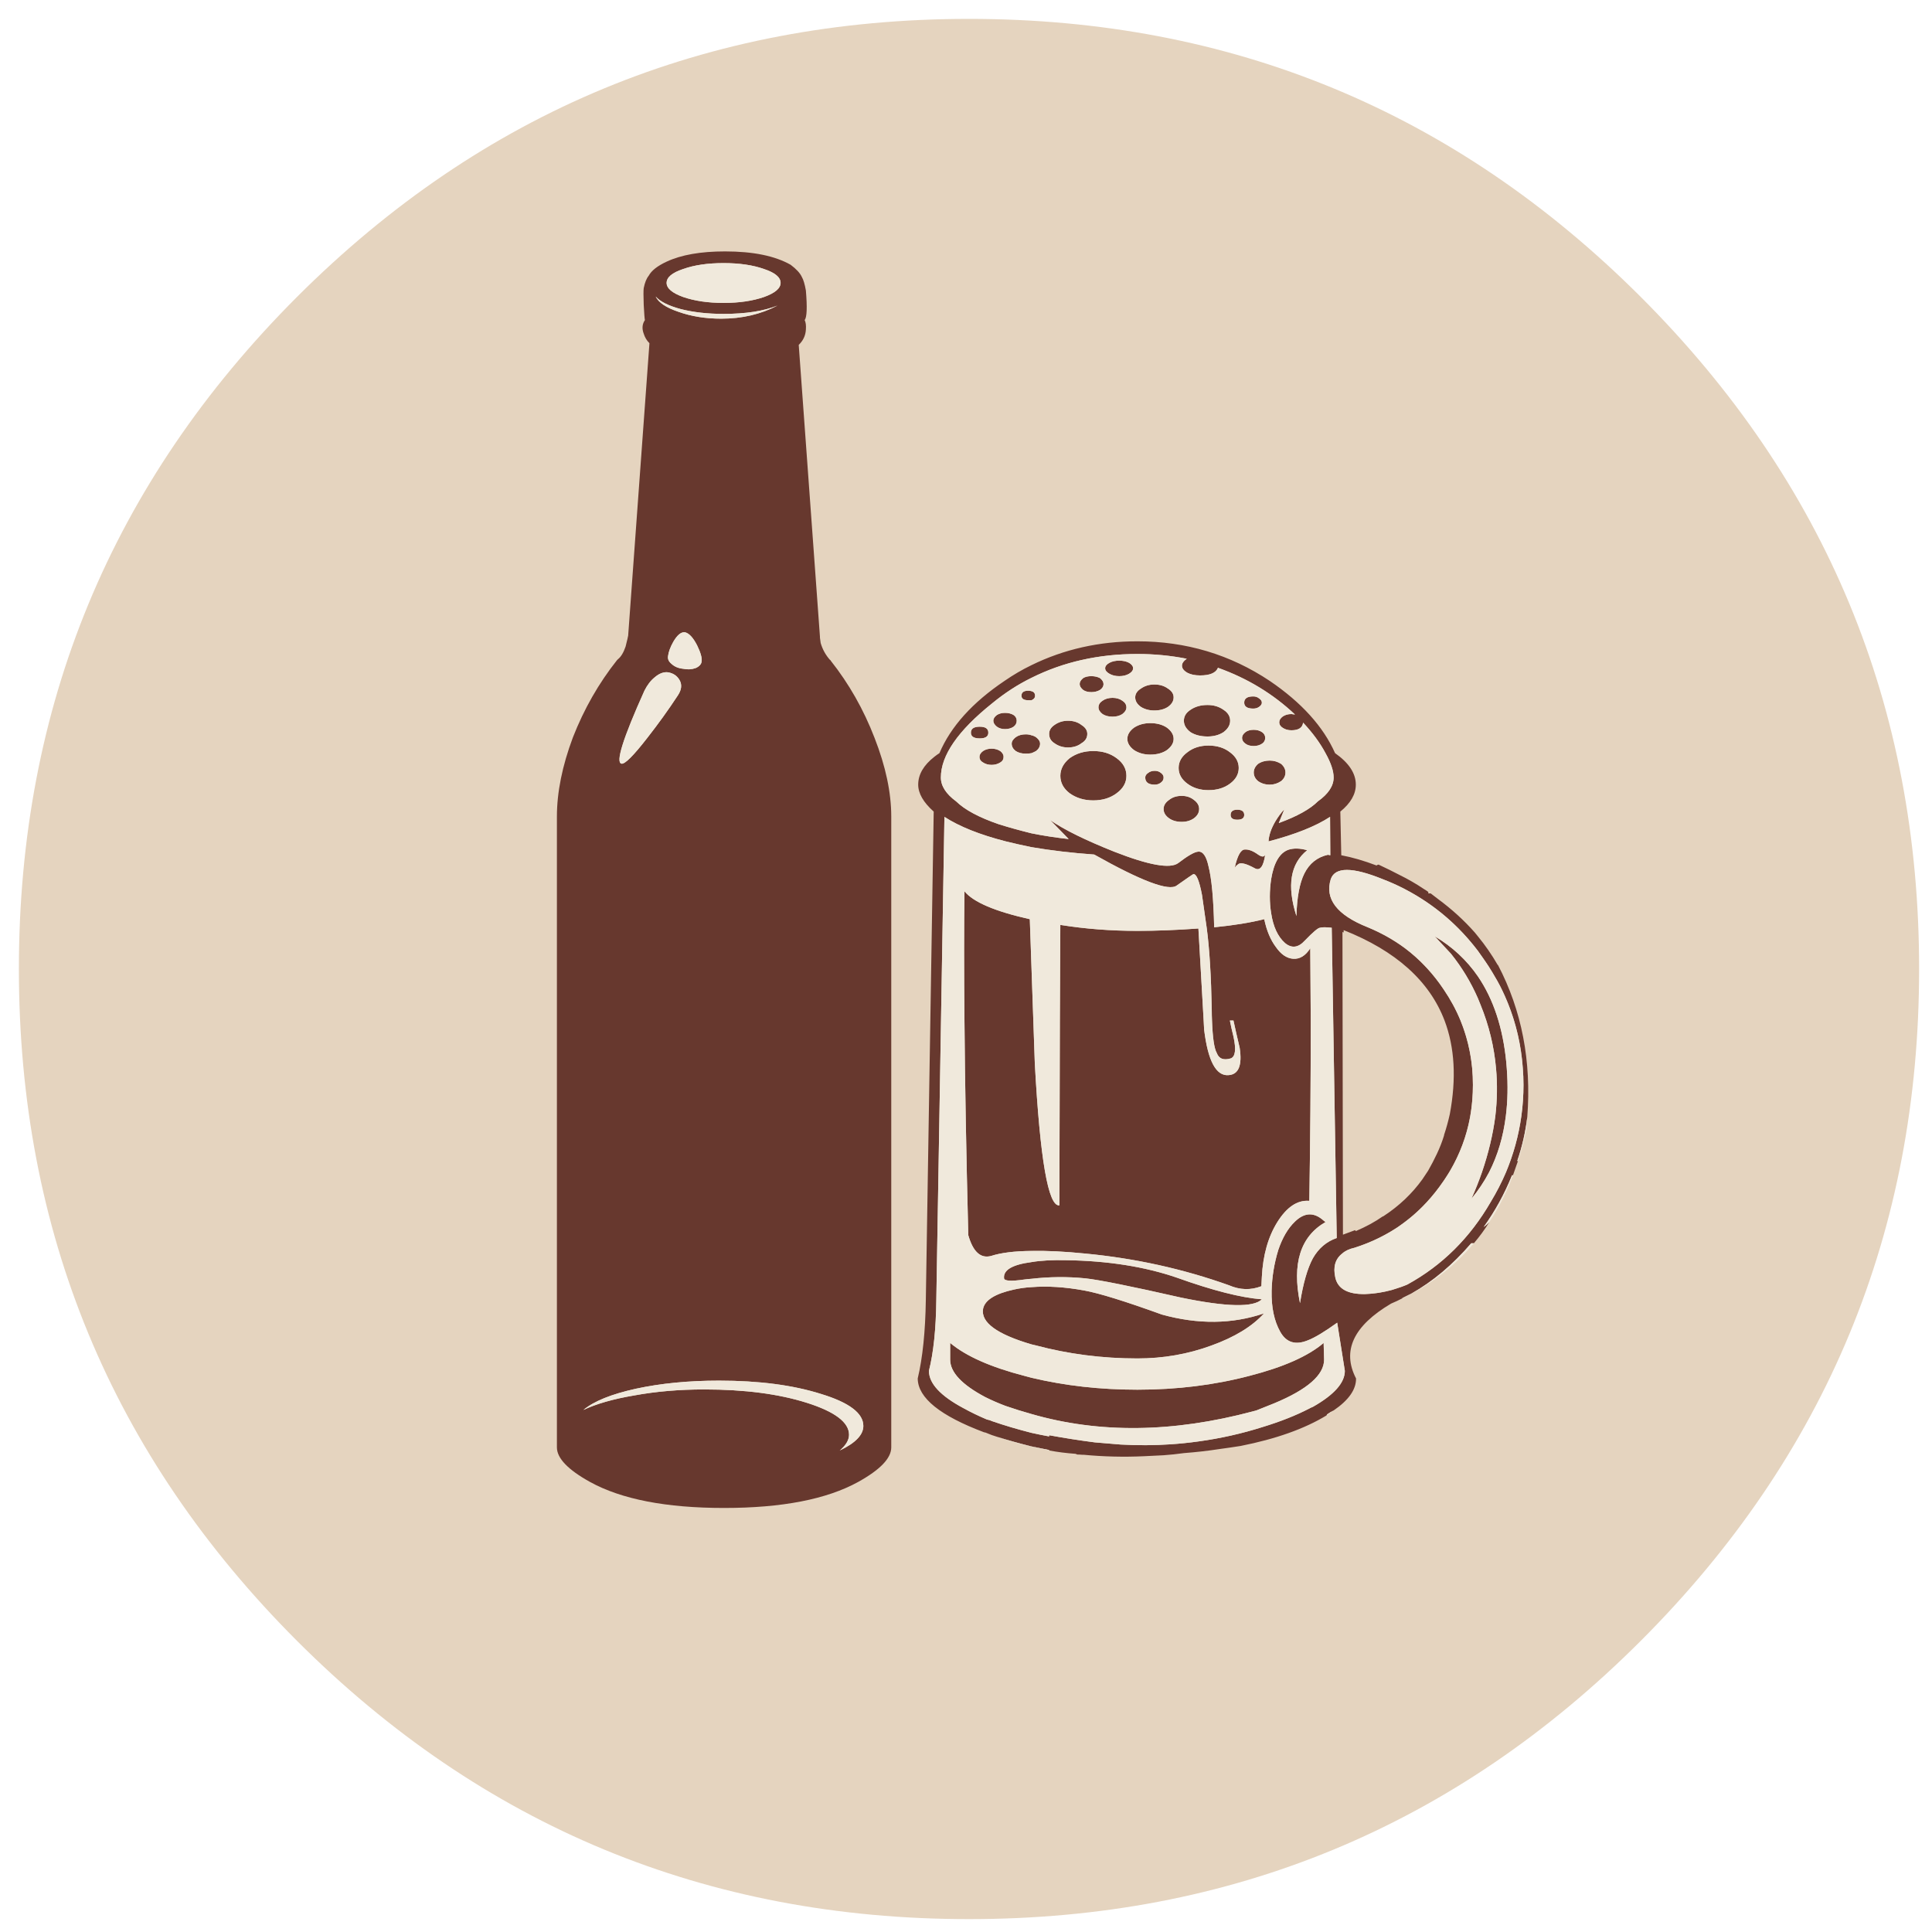 <?xml version="1.0" encoding="utf-8"?>
<!-- Generator: Adobe Illustrator 16.0.0, SVG Export Plug-In . SVG Version: 6.00 Build 0)  -->
<!DOCTYPE svg PUBLIC "-//W3C//DTD SVG 1.1//EN" "http://www.w3.org/Graphics/SVG/1.1/DTD/svg11.dtd">
<svg version="1.1" id="Layer_1" xmlns="http://www.w3.org/2000/svg" xmlns:xlink="http://www.w3.org/1999/xlink" x="0px" y="0px"
	 width="300px" height="300px" viewBox="0 0 300 300" enable-background="new 0 0 300 300" xml:space="preserve">
<g>
	<path fill-rule="evenodd" clip-rule="evenodd" fill="#E5D4BF" d="M298,150.467c0,40.734-14.405,75.507-43.217,104.317
		C225.974,283.595,191.201,298,150.467,298c-40.76,0-75.545-14.405-104.355-43.216C17.325,225.974,2.933,191.201,2.933,150.467
		c0-40.76,14.393-75.545,43.179-104.355C74.922,17.326,109.707,2.933,150.467,2.933c40.734,0,75.507,14.393,104.316,43.179
		C283.595,74.922,298,109.707,298,150.467z"/>
	<path fill-rule="evenodd" clip-rule="evenodd" fill="#67382E" d="M208.124,126.025l0.148,6.777c1.703,0.32,3.53,0.851,5.48,1.592
		c0.173-0.147,0.321-0.172,0.444-0.074c1.062,0.493,2.11,1.013,3.147,1.555c1.309,0.642,2.568,1.371,3.777,2.185
		c0.223,0.124,0.444,0.271,0.667,0.445v0.222h0.37c0.37,0.296,0.74,0.58,1.111,0.852c2.147,1.58,4.061,3.321,5.739,5.222
		c0.148,0.197,0.309,0.395,0.481,0.593c1.136,1.382,2.16,2.863,3.073,4.443h0.037c3.703,7.061,5.222,14.937,4.556,23.626
		c-0.272,2.296-0.79,4.567-1.556,6.813h0.111c-0.247,0.741-0.506,1.481-0.778,2.223c-0.049,0-0.098,0-0.147,0
		c-1.16,2.889-2.63,5.566-4.407,8.036c0.346-0.248,0.643-0.507,0.889-0.778c-0.715,1.16-1.518,2.26-2.407,3.296h-0.407
		c-2.889,3.358-5.987,5.962-9.295,7.813l-1.407,0.704v0.036c-0.567,0.297-1.147,0.568-1.74,0.815
		c-5.851,3.456-7.666,7.332-5.443,11.628v0.037c0,1.703-1.16,3.345-3.48,4.925c-0.346,0.174-0.691,0.383-1.037,0.63
		c0,0.049-0.025,0.099-0.074,0.148c-3.407,2.073-7.851,3.653-13.331,4.739c-1.087,0.173-2.186,0.333-3.296,0.481
		c-1.729,0.271-3.568,0.481-5.519,0.63c-1.062,0.147-2.11,0.26-3.147,0.333c-0.963,0.049-1.963,0.099-2.999,0.148
		c-3.16,0.148-6.295,0.073-9.406-0.222h-0.223c-0.271-0.025-0.53-0.038-0.777-0.038l-0.26-0.11c-1.406-0.1-2.777-0.271-4.109-0.519
		v-0.074c-0.938-0.198-1.852-0.383-2.741-0.556c-1.9-0.469-3.666-0.963-5.295-1.48c-0.593-0.174-1.173-0.384-1.74-0.631
		c-0.1-0.049-0.198-0.073-0.297-0.073c-6.839-2.567-10.282-5.345-10.332-8.332v-0.037c0.765-3.21,1.185-7.283,1.259-12.221
		l1.222-75.804c-1.605-1.431-2.407-2.826-2.407-4.184c0-1.58,0.84-3.024,2.519-4.333c0.247-0.197,0.505-0.383,0.777-0.556
		c1.753-4.123,5.122-7.863,10.11-11.22c1.357-0.938,2.752-1.753,4.184-2.444c5.036-2.469,10.518-3.703,16.442-3.703
		c7.555,0,14.405,2.049,20.553,6.147c4.937,3.357,8.319,7.098,10.146,11.22c2.147,1.506,3.222,3.136,3.222,4.889
		C210.531,123.323,209.729,124.717,208.124,126.025z M208.457,144.727l0.074,46.993c0.667-0.247,1.296-0.481,1.889-0.704
		l0.111,0.148c1.604-0.691,2.987-1.444,4.147-2.259c0.099-0.025,0.173-0.062,0.223-0.111c2.37-1.555,4.357-3.443,5.962-5.665
		c0.321-0.47,0.617-0.914,0.889-1.334c0.494-0.863,0.95-1.74,1.37-2.629c0.444-0.938,0.814-1.889,1.11-2.852v-0.074
		c0.346-1.036,0.642-2.11,0.89-3.222c1.037-5.53,0.765-10.381-0.814-14.554c-2.346-6.146-7.567-10.825-15.665-14.034v0.37
		C208.568,144.752,208.507,144.727,208.457,144.727z M229.491,147.652c-3.901-5.111-8.838-8.826-14.813-11.146
		c-4.69-1.901-7.369-1.901-8.036,0c-0.963,3.086,0.951,5.579,5.74,7.48c4.889,2,8.813,5.209,11.776,9.628
		c1.061,1.556,1.938,3.173,2.629,4.851c1.284,3.137,1.925,6.469,1.925,9.999c0,5.876-1.739,11.158-5.221,15.85
		c-3.407,4.616-7.802,7.764-13.184,9.442c-0.789,0.173-1.419,0.469-1.888,0.89c-1.087,0.84-1.444,2.086-1.074,3.74
		c0.395,1.753,1.938,2.604,4.629,2.555c2.099-0.05,4.283-0.543,6.554-1.481c5.407-2.962,9.728-7.246,12.962-12.85
		c3.382-5.629,5.073-11.677,5.073-18.146c0-7.159-2.063-13.677-6.185-19.553C230.084,148.491,229.787,148.072,229.491,147.652z
		 M229.491,155.021c-1.086-2.493-2.481-4.802-4.185-6.925l-2.519-2.703c2.716,1.604,4.95,3.678,6.703,6.221
		c2.419,3.556,3.889,8.011,4.406,13.369c0.025,0.321,0.05,0.629,0.075,0.926c0.197,2.616,0.147,5.085-0.148,7.406
		c-0.396,3.185-1.26,6.085-2.593,8.702c-0.765,1.457-1.679,2.826-2.74,4.11c0.617-1.382,1.161-2.753,1.63-4.11
		c1.013-2.963,1.703-5.863,2.073-8.702c0.297-2.519,0.334-4.988,0.111-7.406c-0.296-3.382-1.099-6.679-2.407-9.888
		C229.751,155.676,229.614,155.342,229.491,155.021z M124.951,49.704c0.173,0.346,0.235,0.839,0.186,1.481
		c-0.05,0.914-0.42,1.703-1.111,2.37l3.296,45.326v0.148l0.111,0.815c0.296,1.012,0.79,1.9,1.481,2.666h0.074v0.074
		c2.839,3.58,5.11,7.579,6.814,11.998c1.728,4.419,2.592,8.492,2.592,12.22v97.948c0,1.68-1.715,3.469-5.147,5.37
		c-4.888,2.691-11.826,4.036-20.812,4.036c-8.986,0-15.924-1.345-20.812-4.036c-3.432-1.901-5.147-3.69-5.147-5.37v-97.948
		c0-3.777,0.827-7.875,2.481-12.294c1.729-4.419,4.012-8.418,6.851-11.998l0.148-0.148c0.469-0.371,0.864-1.024,1.186-1.963
		c0.247-0.987,0.382-1.567,0.407-1.74v-0.074l3.296-45.29c-0.42-0.42-0.716-0.914-0.889-1.481c-0.296-0.79-0.235-1.493,0.185-2.111
		c-0.049-0.173-0.111-0.962-0.185-2.37c-0.049-1.357-0.049-2.222,0-2.592c0.173-0.864,0.432-1.506,0.777-1.925
		c0.42-0.79,1.346-1.519,2.778-2.185c2.271-1.061,5.295-1.592,9.072-1.592c4.345,0,7.74,0.691,10.184,2.074
		c0.889,0.667,1.469,1.296,1.74,1.889c0.247,0.419,0.457,1.123,0.63,2.11C125.358,47.729,125.297,49.259,124.951,49.704z
		 M121.211,43.927c0-0.865-0.852-1.58-2.555-2.148c-1.729-0.617-3.827-0.926-6.295-0.926c-2.469,0-4.567,0.309-6.295,0.926
		c-1.704,0.568-2.555,1.284-2.555,2.148c0,0.839,0.852,1.567,2.555,2.185c1.777,0.617,3.876,0.926,6.295,0.926
		s4.518-0.309,6.295-0.926C120.359,45.495,121.211,44.767,121.211,43.927z M111.99,49.482c3.234,0,6.147-0.679,8.739-2.037
		c-2.147,0.864-4.937,1.296-8.369,1.296c-2.469,0-4.679-0.247-6.629-0.741c-1.925-0.519-3.234-1.173-3.925-1.963
		c0.444,0.938,1.617,1.728,3.518,2.37C107.325,49.124,109.546,49.482,111.99,49.482z M195.496,108.436
		c0.297,0.198,0.444,0.42,0.444,0.667c0,0.247-0.147,0.469-0.444,0.667c-0.247,0.173-0.543,0.259-0.889,0.259
		c-0.938,0-1.406-0.309-1.406-0.926c0-0.642,0.468-0.963,1.406-0.963C194.953,108.14,195.249,108.238,195.496,108.436z
		 M184.387,104.474c-0.567-0.321-0.852-0.691-0.852-1.111c0-0.371,0.247-0.729,0.74-1.074c-2.493-0.494-5.048-0.741-7.665-0.741
		c-6.023,0-11.504,1.234-16.442,3.703c-2.123,1.037-4.159,2.357-6.109,3.962c-5.309,4.247-7.962,8.085-7.962,11.517
		c0,1.308,0.791,2.543,2.37,3.703c1.333,1.308,3.542,2.493,6.629,3.555c1.58,0.494,3.271,0.962,5.072,1.407
		c1.827,0.37,3.753,0.667,5.776,0.889l-2.851-2.926c2.148,1.481,5.456,3.111,9.925,4.889c5.356,2.098,8.665,2.691,9.924,1.777
		c1.481-1.136,2.506-1.728,3.074-1.777c0.74-0.099,1.283,0.642,1.629,2.222c0.494,1.9,0.79,5.073,0.889,9.517
		c3.012-0.296,5.604-0.715,7.776-1.259c0.37,1.778,0.976,3.222,1.815,4.333c0.79,1.136,1.678,1.74,2.666,1.815
		c1.037,0.074,1.926-0.469,2.666-1.629c0.024,3.776,0.05,7.517,0.074,11.22c0,9.579-0.074,18.911-0.223,27.996h-0.073
		c-1.803-0.123-3.433,0.976-4.889,3.296c-1.433,2.296-2.233,5.135-2.407,8.517l-0.074,1.444c-1.653,0.642-3.332,0.593-5.035-0.147
		c-7.111-2.543-14.555-4.185-22.33-4.925c-3.21-0.321-5.987-0.457-8.333-0.407c-2.641,0.024-4.729,0.283-6.258,0.777
		c-1.629,0.444-2.814-0.63-3.555-3.223c-0.32-12.664-0.52-23.773-0.593-33.328c-0.074-7.702-0.074-14.393,0-20.071
		c1.358,1.679,4.74,3.124,10.146,4.333l0.777,22.404c0.814,14.887,2.086,22.231,3.814,22.033
		c0.025-11.355,0.049-20.923,0.074-28.699c0.024-6.023,0.049-10.973,0.074-14.849c3.852,0.617,7.838,0.926,11.961,0.926
		c2.963,0,6.122-0.124,9.479-0.371c0.421,7.308,0.691,12.072,0.815,14.294c0.049,0.84,0.074,1.309,0.074,1.408
		c0.592,4.862,1.852,7.221,3.776,7.072c1.581-0.099,2.16-1.519,1.741-4.259c-0.37-1.555-0.691-2.962-0.963-4.222h-0.556
		c0.147,0.766,0.333,1.593,0.556,2.481c0.444,2.024,0.296,3.16-0.444,3.407c-1.111,0.321-1.826,0.036-2.147-0.852
		c-0.396-0.667-0.643-2.346-0.741-5.037c-0.024-0.518-0.037-1.086-0.037-1.703c-0.099-5.233-0.357-9.443-0.777-12.627l-0.741-5.185
		c-0.419-2.197-0.864-3.271-1.333-3.222c-0.049,0-0.913,0.593-2.592,1.777c-1.21,0.914-5.481-0.691-12.813-4.814
		c-3.456-0.247-6.702-0.629-9.739-1.148c-1.333-0.272-2.653-0.568-3.962-0.889c-4.049-1.036-7.233-2.308-9.554-3.813l-1.259,74.988
		c-0.049,4.518-0.432,8.196-1.148,11.035c0,1.951,1.778,3.876,5.333,5.777c1.111,0.617,2.333,1.21,3.667,1.777
		c0.295,0.049,0.567,0.136,0.814,0.259c1.852,0.643,3.888,1.247,6.109,1.814c0.89,0.198,1.803,0.383,2.741,0.556v-0.185
		c2.419,0.444,4.789,0.814,7.109,1.11c1.358,0.124,2.691,0.235,4,0.334c2.641,0.148,5.233,0.136,7.776-0.037
		c1.456-0.1,2.889-0.247,4.295-0.445c3.433-0.469,6.777-1.221,10.036-2.259c2.74-0.839,5.135-1.79,7.184-2.851
		c0.173-0.1,0.358-0.186,0.556-0.26c3.309-1.876,4.963-3.74,4.963-5.592l-1.186-7.479c-1.95,1.406-3.469,2.32-4.555,2.74
		c-1.926,0.79-3.357,0.346-4.296-1.334c-0.938-1.678-1.382-3.789-1.333-6.332c0.05-2.147,0.396-4.271,1.037-6.369
		c0.642-1.901,1.506-3.37,2.592-4.407c1.481-1.432,2.963-1.481,4.444-0.148l0.296,0.223c-3.9,2.246-5.221,6.443-3.963,12.591
		c0.494-3.086,1.16-5.407,2-6.962c0.889-1.556,2.123-2.604,3.703-3.147l-0.777-48.178c-0.889-0.099-1.493-0.099-1.814,0
		c-0.296,0-1.086,0.666-2.37,1.999c-1.012,1.111-2.037,1.234-3.073,0.37c-1.111-0.987-1.827-2.53-2.148-4.629
		c-0.271-1.678-0.271-3.443,0-5.295c0.42-2.543,1.309-4.061,2.667-4.555c0.839-0.271,1.813-0.247,2.925,0.074
		c-2.617,2.099-3.173,5.506-1.667,10.221c0.075-2.889,0.482-5.085,1.223-6.592c0.79-1.581,2.013-2.555,3.666-2.926l0.371,0.075
		l-0.037-5.962c-2.222,1.457-5.407,2.728-9.555,3.813c0.049-0.938,0.395-1.962,1.037-3.073c0.469-0.79,0.938-1.42,1.407-1.889
		l-0.852,2.111c2.839-1.037,4.863-2.16,6.072-3.37c1.63-1.16,2.445-2.396,2.445-3.703c0-1.013-0.42-2.271-1.26-3.778
		c-0.84-1.58-2-3.16-3.48-4.74c-0.099,0.79-0.704,1.185-1.815,1.185c-0.519,0-0.962-0.123-1.333-0.37
		c-0.37-0.222-0.555-0.519-0.555-0.889c0-0.321,0.185-0.617,0.555-0.889c0.371-0.247,0.814-0.37,1.333-0.37l0.556,0.074
		c-3.406-3.209-7.394-5.629-11.961-7.258c-0.321,0.79-1.247,1.185-2.777,1.185C185.561,104.881,184.905,104.745,184.387,104.474z
		 M182.239,108.288c0,0.568-0.296,1.062-0.889,1.481c-0.568,0.37-1.271,0.555-2.111,0.555c-0.789,0-1.48-0.185-2.073-0.555
		c-0.593-0.42-0.89-0.914-0.89-1.481c0-0.543,0.297-1,0.89-1.37c0.593-0.42,1.284-0.629,2.073-0.629c0.84,0,1.543,0.209,2.111,0.629
		C181.943,107.288,182.239,107.745,182.239,108.288z M189.979,113.694c-0.69,0.444-1.519,0.667-2.48,0.667
		c-1.037,0-1.913-0.222-2.63-0.667c-0.691-0.519-1.037-1.111-1.037-1.778c0-0.691,0.346-1.259,1.037-1.703
		c0.717-0.494,1.593-0.741,2.63-0.741c0.962,0,1.79,0.247,2.48,0.741c0.691,0.444,1.037,1.012,1.037,1.703
		C191.016,112.583,190.67,113.176,189.979,113.694z M190.979,116.805c0.913,0.667,1.37,1.481,1.37,2.444s-0.457,1.777-1.37,2.444
		c-0.889,0.666-1.999,1-3.333,1c-1.284,0-2.37-0.333-3.259-1c-0.913-0.667-1.37-1.481-1.37-2.444s0.457-1.777,1.37-2.444
		c0.889-0.692,1.975-1.037,3.259-1.037C188.979,115.768,190.09,116.113,190.979,116.805z M181.202,112.991
		c0.691,0.518,1.037,1.098,1.037,1.74s-0.346,1.222-1.037,1.741c-0.691,0.469-1.556,0.704-2.592,0.704
		c-0.963,0-1.803-0.235-2.519-0.704c-0.69-0.519-1.036-1.099-1.036-1.741s0.346-1.222,1.036-1.74
		c0.716-0.469,1.556-0.704,2.519-0.704C179.646,112.287,180.511,112.522,181.202,112.991z M180.684,120.73
		c0,0.321-0.136,0.58-0.407,0.777c-0.271,0.222-0.592,0.333-0.963,0.333c-0.987,0-1.48-0.37-1.48-1.111
		c0-0.272,0.146-0.506,0.443-0.704c0.272-0.223,0.618-0.333,1.037-0.333c0.371,0,0.691,0.111,0.963,0.333
		C180.548,120.224,180.684,120.458,180.684,120.73z M181.536,124.211c0.518-0.419,1.172-0.629,1.962-0.629
		c0.74,0,1.37,0.21,1.889,0.629c0.544,0.395,0.814,0.864,0.814,1.407c0,0.568-0.271,1.049-0.814,1.445
		c-0.519,0.37-1.148,0.555-1.889,0.555c-0.79,0-1.444-0.185-1.962-0.555c-0.568-0.396-0.853-0.877-0.853-1.445
		C180.684,125.075,180.968,124.606,181.536,124.211z M192.127,125.73c0.715,0,1.074,0.271,1.074,0.814
		c0,0.494-0.359,0.741-1.074,0.741c-0.691,0-1.037-0.247-1.037-0.741C191.09,126.001,191.436,125.73,192.127,125.73z
		 M193.386,115.472c-0.346-0.247-0.519-0.543-0.519-0.889c0-0.321,0.173-0.617,0.519-0.889c0.321-0.247,0.752-0.371,1.296-0.371
		c0.493,0,0.926,0.124,1.297,0.371c0.32,0.222,0.48,0.519,0.48,0.889c0,0.371-0.16,0.667-0.48,0.889
		c-0.371,0.247-0.804,0.37-1.297,0.37C194.138,115.842,193.707,115.719,193.386,115.472z M198.94,121.286
		c-0.544,0.37-1.136,0.555-1.777,0.555c-0.691,0-1.297-0.185-1.815-0.555c-0.443-0.371-0.666-0.815-0.666-1.334
		c0-0.494,0.223-0.938,0.666-1.333c0.519-0.345,1.124-0.518,1.815-0.518c0.642,0,1.233,0.173,1.777,0.518
		c0.444,0.396,0.666,0.839,0.666,1.333C199.606,120.471,199.385,120.916,198.94,121.286z M168.204,107.14
		c-0.37-0.296-0.555-0.605-0.555-0.926s0.185-0.629,0.555-0.926c0.321-0.198,0.741-0.296,1.259-0.296
		c0.494,0,0.938,0.099,1.334,0.296c0.37,0.296,0.556,0.605,0.556,0.926c0,0.37-0.186,0.679-0.556,0.926
		c-0.396,0.222-0.84,0.333-1.334,0.333C168.945,107.473,168.525,107.362,168.204,107.14z M175.943,103.77
		c0,0.32-0.21,0.605-0.629,0.852c-0.42,0.247-0.926,0.37-1.519,0.37c-0.592,0-1.099-0.123-1.518-0.37
		c-0.445-0.247-0.667-0.531-0.667-0.852c0-0.321,0.222-0.605,0.667-0.852c0.419-0.222,0.926-0.333,1.518-0.333
		c0.593,0,1.099,0.111,1.519,0.333C175.733,103.165,175.943,103.449,175.943,103.77z M172.759,108.362
		c0.592,0,1.099,0.148,1.518,0.444c0.42,0.271,0.631,0.617,0.631,1.037c0,0.37-0.211,0.715-0.631,1.037
		c-0.419,0.271-0.926,0.407-1.518,0.407c-0.617,0-1.135-0.136-1.555-0.407c-0.42-0.321-0.631-0.667-0.631-1.037
		c0-0.42,0.211-0.766,0.631-1.037C171.624,108.51,172.142,108.362,172.759,108.362z M159.687,108.732
		c-0.716,0-1.073-0.234-1.073-0.704c0-0.519,0.357-0.777,1.073-0.777c0.173,0,0.334,0.024,0.481,0.074
		c0.37,0.099,0.556,0.333,0.556,0.704c0,0.321-0.186,0.556-0.556,0.704C160.021,108.732,159.859,108.732,159.687,108.732z
		 M156.058,113.213c-0.493,0-0.913-0.124-1.259-0.371c-0.371-0.296-0.556-0.605-0.556-0.926c0-0.32,0.185-0.617,0.556-0.889
		c0.346-0.222,0.766-0.333,1.259-0.333c0.519,0,0.963,0.111,1.333,0.333c0.321,0.222,0.482,0.519,0.482,0.889
		c0,0.371-0.161,0.679-0.482,0.926C157.021,113.089,156.576,113.213,156.058,113.213z M157.096,115.472c0-0.345,0.209-0.679,0.629-1
		c0.419-0.297,0.938-0.444,1.555-0.444c0.321,0,0.618,0.049,0.889,0.147c0.247,0.05,0.481,0.148,0.704,0.297
		c0.42,0.321,0.629,0.654,0.629,1c0,0.444-0.209,0.827-0.629,1.148c-0.223,0.124-0.457,0.234-0.704,0.333
		c-0.271,0.05-0.567,0.074-0.889,0.074c-0.617,0-1.136-0.135-1.555-0.407C157.305,116.299,157.096,115.916,157.096,115.472z
		 M152.133,114.657c-0.914,0-1.371-0.296-1.371-0.889c0-0.617,0.457-0.926,1.371-0.926c0.889,0,1.333,0.309,1.333,0.926
		C153.466,114.361,153.021,114.657,152.133,114.657z M155.317,116.62c0.346,0.272,0.519,0.568,0.519,0.889
		c0,0.396-0.173,0.691-0.519,0.889c-0.396,0.247-0.839,0.37-1.333,0.37c-0.519,0-0.963-0.124-1.333-0.37
		c-0.37-0.198-0.556-0.494-0.556-0.889c0-0.321,0.186-0.617,0.556-0.889c0.37-0.247,0.814-0.37,1.333-0.37
		C154.479,116.25,154.922,116.373,155.317,116.62z M165.835,111.917c0.839,0,1.542,0.222,2.109,0.667
		c0.593,0.371,0.889,0.827,0.889,1.371c0,0.617-0.296,1.099-0.889,1.444c-0.567,0.444-1.271,0.667-2.109,0.667
		c-0.791,0-1.494-0.223-2.111-0.667c-0.543-0.346-0.814-0.827-0.814-1.444c0-0.543,0.271-1,0.814-1.371
		C164.341,112.139,165.044,111.917,165.835,111.917z M169.759,116.62c1.433,0,2.643,0.371,3.63,1.111
		c1.013,0.74,1.519,1.654,1.519,2.74c0,1.062-0.506,1.963-1.519,2.704c-0.987,0.741-2.197,1.111-3.63,1.111
		c-1.406,0-2.629-0.37-3.666-1.111c-0.963-0.741-1.443-1.642-1.443-2.704c0-1.037,0.48-1.95,1.443-2.74
		C167.13,116.99,168.353,116.62,169.759,116.62z M194.867,134.839c-1.259-0.691-2.099-0.926-2.519-0.704
		c-0.321,0.222-0.531,0.433-0.629,0.629c0.419-1.876,0.938-2.826,1.555-2.851c0.593-0.049,1.284,0.21,2.073,0.778
		c0.568,0.396,0.938,0.407,1.111,0.037C196.188,134.555,195.657,135.259,194.867,134.839z M104.547,99.66
		c-0.469,0.839-0.741,1.58-0.815,2.222c-0.074,0.444,0.099,0.839,0.518,1.185c0.469,0.445,1.074,0.704,1.815,0.778
		c0.691,0.148,1.346,0.111,1.962-0.111c0.568-0.247,0.876-0.593,0.926-1.037c0.074-0.543-0.161-1.37-0.703-2.481
		c-0.618-1.209-1.247-1.889-1.889-2.037C105.769,98.104,105.164,98.598,104.547,99.66z M103.77,104.399
		c-0.691-0.099-1.395,0.161-2.111,0.777c-0.617,0.494-1.147,1.185-1.592,2.074c-3.333,7.406-4.518,11.183-3.555,11.332
		c0.518,0.099,1.852-1.234,4-4c1.703-2.173,3.283-4.37,4.74-6.591c0.593-0.889,0.679-1.691,0.259-2.407
		C105.14,104.942,104.56,104.547,103.77,104.399z M98.733,215.642c-3.802,0.84-6.518,1.938-8.147,3.296
		c2.049-0.963,4.69-1.716,7.924-2.259c3.358-0.616,6.975-0.926,10.851-0.926c6.246,0,11.554,0.691,15.923,2.074
		s6.554,3.036,6.554,4.962c0,0.814-0.481,1.63-1.444,2.444c2.444-1.16,3.666-2.432,3.666-3.814c0-1.975-2.185-3.629-6.554-4.962
		c-4.37-1.383-9.653-2.074-15.85-2.074C106.917,214.383,102.609,214.802,98.733,215.642z M147.541,208.532
		c2.444,2.049,6.284,3.752,11.516,5.109c0.371,0.1,0.741,0.198,1.111,0.297c5.185,1.234,10.665,1.852,16.442,1.852
		c6.147,0,11.948-0.716,17.404-2.148c5.283-1.357,9.122-3.061,11.518-5.109l0.074,2.592c0,2.37-2.581,4.629-7.74,6.776
		c-0.938,0.37-1.863,0.741-2.777,1.111c-0.173,0.049-0.357,0.099-0.555,0.148c-12.394,3.308-23.849,3.444-34.366,0.407
		c-1.333-0.371-2.678-0.79-4.036-1.259c-1.111-0.42-2.159-0.877-3.147-1.371c-3.629-1.925-5.444-3.862-5.444-5.813V208.532z
		 M160.168,199.866c2.493-0.197,5.222-0.024,8.185,0.519c2.32,0.42,6.344,1.667,12.072,3.74c5.629,1.556,10.911,1.494,15.85-0.185
		c-1.827,2.024-4.555,3.69-8.185,4.999c-3.629,1.333-7.455,2-11.479,2c-5.457,0-10.727-0.68-15.813-2.037
		c-0.223-0.05-0.432-0.099-0.63-0.148c-5.382-1.579-7.887-3.42-7.517-5.518c0.271-1.357,1.876-2.357,4.813-2.999
		C158.354,200.039,159.255,199.916,160.168,199.866z M155.91,198.497c-0.148-1.285,1.271-2.124,4.258-2.519
		c1.457-0.248,3.259-0.346,5.407-0.297c6.469,0.099,12.184,1,17.146,2.704c5.579,1.999,9.986,3.123,13.22,3.369
		c-1.283,1.284-5.456,1.197-12.517-0.259c-7.826-1.778-12.801-2.777-14.923-2.999c-2.766-0.272-5.543-0.248-8.333,0.073
		c-0.37,0.024-0.74,0.063-1.111,0.111C157.008,198.978,155.959,198.916,155.91,198.497z"/>
	<path fill-rule="evenodd" clip-rule="evenodd" fill="#F0E9DC" d="M229.491,155.021c0.123,0.32,0.26,0.654,0.407,1
		c1.309,3.209,2.111,6.506,2.407,9.888c0.223,2.418,0.186,4.888-0.111,7.406c-0.37,2.839-1.061,5.739-2.073,8.702
		c-0.469,1.357-1.013,2.729-1.63,4.11c1.062-1.284,1.976-2.653,2.74-4.11c1.333-2.617,2.197-5.518,2.593-8.702
		c0.296-2.321,0.346-4.79,0.148-7.406c-0.025-0.297-0.05-0.604-0.075-0.926c-0.518-5.358-1.987-9.813-4.406-13.369
		c-1.753-2.543-3.987-4.616-6.703-6.221l2.519,2.703C227.01,150.22,228.405,152.528,229.491,155.021z M214.679,136.506
		c1.185,0.444,2.32,0.95,3.407,1.518c2.37,1.234,4.542,2.704,6.517,4.407c1.778,1.531,3.408,3.271,4.889,5.222
		c0.296,0.419,0.593,0.839,0.889,1.259c0.593,0.84,1.136,1.691,1.63,2.556c0.32,0.518,0.63,1.062,0.926,1.629
		c2.024,4,3.197,8.271,3.518,12.813c0.074,0.839,0.111,1.69,0.111,2.555c0,1.654-0.111,3.271-0.333,4.852
		c-0.42,2.987-1.21,5.888-2.37,8.702c-0.667,1.555-1.456,3.086-2.37,4.592c-3.234,5.604-7.555,9.888-12.962,12.85
		c-0.147,0.074-0.296,0.136-0.443,0.186c-0.371,0.148-0.729,0.271-1.074,0.37c-0.296,0.1-0.593,0.197-0.889,0.296
		c-1.407,0.37-2.789,0.58-4.147,0.63c-2.69,0.05-4.234-0.802-4.629-2.555c-0.37-1.654-0.013-2.9,1.074-3.74
		c0.469-0.421,1.099-0.717,1.888-0.89c2.074-0.666,4.012-1.543,5.814-2.629c0.296-0.173,0.593-0.357,0.889-0.556
		c0.346-0.246,0.703-0.506,1.074-0.777c2.024-1.506,3.826-3.333,5.406-5.48c0.567-0.766,1.086-1.53,1.556-2.296
		c1.629-2.74,2.715-5.642,3.258-8.702c0.271-1.58,0.407-3.197,0.407-4.852c0-0.864-0.036-1.716-0.11-2.555
		c-0.246-2.593-0.852-5.074-1.814-7.444c-0.691-1.678-1.568-3.295-2.629-4.851c-0.791-1.185-1.654-2.284-2.593-3.296
		c-1.062-1.16-2.222-2.209-3.48-3.148c-1.729-1.258-3.63-2.32-5.703-3.185c-4.789-1.901-6.703-4.394-5.74-7.48
		C207.31,134.604,209.988,134.604,214.679,136.506z M237.157,173.463c-0.05,0.643-0.087,1.259-0.111,1.852
		c-0.371,1.729-0.814,3.382-1.333,4.962h-0.111C236.367,178.03,236.885,175.759,237.157,173.463z M160.168,199.866
		c-0.913,0.05-1.814,0.173-2.703,0.371c-2.938,0.642-4.543,1.642-4.813,2.999c-0.37,2.098,2.135,3.938,7.517,5.518
		c0.198,0.05,0.407,0.099,0.63,0.148c5.086,1.357,10.355,2.037,15.813,2.037c4.024,0,7.851-0.667,11.479-2
		c3.63-1.309,6.357-2.975,8.185-4.999c-4.938,1.679-10.221,1.74-15.85,0.185c-5.729-2.073-9.752-3.32-12.072-3.74
		C165.39,199.842,162.661,199.669,160.168,199.866z M160.168,195.979c-2.986,0.395-4.406,1.233-4.258,2.519
		c0.049,0.419,1.098,0.48,3.146,0.185c0.371-0.049,0.741-0.087,1.111-0.111c2.79-0.321,5.567-0.346,8.333-0.073
		c2.122,0.222,7.097,1.221,14.923,2.999c7.061,1.456,11.233,1.543,12.517,0.259c-3.233-0.246-7.641-1.37-13.22-3.369
		c-4.962-1.704-10.677-2.605-17.146-2.704C163.427,195.633,161.625,195.73,160.168,195.979z M147.541,208.532v2.592
		c0,1.951,1.815,3.889,5.444,5.813c0.988,0.494,2.036,0.951,3.147,1.371c1.358,0.469,2.703,0.888,4.036,1.259
		c10.518,3.037,21.973,2.9,34.366-0.407c0.197-0.05,0.382-0.1,0.555-0.148c0.914-0.37,1.84-0.741,2.777-1.111
		c5.159-2.147,7.74-4.406,7.74-6.776l-0.074-2.592c-2.396,2.049-6.234,3.752-11.518,5.109c-5.456,1.433-11.257,2.148-17.404,2.148
		c-5.777,0-11.258-0.617-16.442-1.852c-0.37-0.099-0.74-0.197-1.111-0.297C153.824,212.284,149.984,210.581,147.541,208.532z
		 M98.733,215.642c3.876-0.84,8.184-1.259,12.923-1.259c6.197,0,11.48,0.691,15.85,2.074c4.37,1.333,6.554,2.987,6.554,4.962
		c0,1.383-1.222,2.654-3.666,3.814c0.963-0.814,1.444-1.63,1.444-2.444c0-1.926-2.185-3.579-6.554-4.962s-9.678-2.074-15.923-2.074
		c-3.876,0-7.493,0.31-10.851,0.926c-3.234,0.543-5.875,1.296-7.924,2.259C92.215,217.579,94.931,216.481,98.733,215.642z
		 M103.77,104.399c0.79,0.148,1.37,0.543,1.74,1.185c0.42,0.716,0.333,1.518-0.259,2.407c-1.457,2.222-3.037,4.418-4.74,6.591
		c-2.148,2.765-3.481,4.098-4,4c-0.963-0.148,0.222-3.925,3.555-11.332c0.445-0.889,0.976-1.58,1.592-2.074
		C102.375,104.56,103.078,104.301,103.77,104.399z M104.547,99.66c0.617-1.062,1.222-1.556,1.814-1.481
		c0.642,0.148,1.271,0.827,1.889,2.037c0.542,1.111,0.777,1.938,0.703,2.481c-0.049,0.444-0.358,0.79-0.926,1.037
		c-0.617,0.222-1.271,0.259-1.962,0.111c-0.741-0.074-1.346-0.333-1.815-0.778c-0.419-0.345-0.592-0.741-0.518-1.185
		C103.807,101.239,104.078,100.499,104.547,99.66z M194.867,134.839c0.79,0.419,1.32-0.284,1.592-2.111
		c-0.173,0.371-0.543,0.359-1.111-0.037c-0.789-0.568-1.48-0.827-2.073-0.778c-0.617,0.025-1.136,0.975-1.555,2.851
		c0.098-0.196,0.308-0.407,0.629-0.629C192.769,133.914,193.608,134.148,194.867,134.839z M169.759,116.62
		c-1.406,0-2.629,0.371-3.666,1.111c-0.963,0.79-1.443,1.703-1.443,2.74c0,1.062,0.48,1.963,1.443,2.704
		c1.037,0.741,2.26,1.111,3.666,1.111c1.433,0,2.643-0.37,3.63-1.111c1.013-0.741,1.519-1.642,1.519-2.704
		c0-1.086-0.506-2-1.519-2.74C172.401,116.99,171.191,116.62,169.759,116.62z M165.835,111.917c-0.791,0-1.494,0.222-2.111,0.667
		c-0.543,0.371-0.814,0.827-0.814,1.371c0,0.617,0.271,1.099,0.814,1.444c0.617,0.444,1.32,0.667,2.111,0.667
		c0.839,0,1.542-0.223,2.109-0.667c0.593-0.346,0.889-0.827,0.889-1.444c0-0.543-0.296-1-0.889-1.371
		C167.377,112.139,166.674,111.917,165.835,111.917z M152.133,114.657c0.889,0,1.333-0.296,1.333-0.889
		c0-0.617-0.444-0.926-1.333-0.926c-0.914,0-1.371,0.309-1.371,0.926C150.762,114.361,151.219,114.657,152.133,114.657z
		 M155.317,116.62c-0.396-0.247-0.839-0.37-1.333-0.37c-0.519,0-0.963,0.124-1.333,0.37c-0.37,0.272-0.556,0.568-0.556,0.889
		c0,0.396,0.186,0.691,0.556,0.889c0.37,0.247,0.814,0.37,1.333,0.37c0.494,0,0.938-0.124,1.333-0.37
		c0.346-0.198,0.519-0.494,0.519-0.889C155.836,117.188,155.663,116.892,155.317,116.62z M157.725,114.472
		c-0.42,0.321-0.629,0.654-0.629,1c0,0.444,0.209,0.827,0.629,1.148c0.419,0.272,0.938,0.407,1.555,0.407
		c0.321,0,0.618-0.024,0.889-0.074c0.247-0.099,0.481-0.209,0.704-0.333c0.42-0.321,0.629-0.704,0.629-1.148
		c0-0.345-0.209-0.679-0.629-1c-0.223-0.148-0.457-0.247-0.704-0.297c-0.271-0.099-0.567-0.147-0.889-0.147
		C158.662,114.028,158.144,114.175,157.725,114.472z M157.391,111.028c-0.37-0.222-0.814-0.333-1.333-0.333
		c-0.493,0-0.913,0.111-1.259,0.333c-0.371,0.271-0.556,0.568-0.556,0.889c0,0.321,0.185,0.63,0.556,0.926
		c0.346,0.247,0.766,0.371,1.259,0.371c0.519,0,0.963-0.124,1.333-0.371c0.321-0.247,0.482-0.555,0.482-0.926
		C157.873,111.546,157.712,111.25,157.391,111.028z M159.687,107.251c-0.716,0-1.073,0.259-1.073,0.777
		c0,0.469,0.357,0.704,1.073,0.704c0.173,0,0.334,0,0.481,0c0.37-0.148,0.556-0.383,0.556-0.704c0-0.37-0.186-0.605-0.556-0.704
		C160.021,107.275,159.859,107.251,159.687,107.251z M172.759,108.362c-0.617,0-1.135,0.148-1.555,0.444
		c-0.42,0.271-0.631,0.617-0.631,1.037c0,0.37,0.211,0.715,0.631,1.037c0.42,0.271,0.938,0.407,1.555,0.407
		c0.592,0,1.099-0.136,1.518-0.407c0.42-0.321,0.631-0.667,0.631-1.037c0-0.42-0.211-0.766-0.631-1.037
		C173.857,108.51,173.351,108.362,172.759,108.362z M175.943,103.77c0-0.321-0.21-0.605-0.629-0.852
		c-0.42-0.222-0.926-0.333-1.519-0.333c-0.592,0-1.099,0.111-1.518,0.333c-0.445,0.247-0.667,0.531-0.667,0.852
		c0,0.32,0.222,0.605,0.667,0.852c0.419,0.247,0.926,0.37,1.518,0.37c0.593,0,1.099-0.123,1.519-0.37
		C175.733,104.375,175.943,104.09,175.943,103.77z M168.204,107.14c0.321,0.222,0.741,0.333,1.259,0.333
		c0.494,0,0.938-0.111,1.334-0.333c0.37-0.247,0.556-0.556,0.556-0.926c0-0.321-0.186-0.629-0.556-0.926
		c-0.396-0.198-0.84-0.296-1.334-0.296c-0.518,0-0.938,0.099-1.259,0.296c-0.37,0.296-0.555,0.605-0.555,0.926
		S167.834,106.843,168.204,107.14z M198.94,121.286c0.444-0.371,0.666-0.815,0.666-1.334c0-0.494-0.222-0.938-0.666-1.333
		c-0.544-0.345-1.136-0.518-1.777-0.518c-0.691,0-1.297,0.173-1.815,0.518c-0.443,0.396-0.666,0.839-0.666,1.333
		c0,0.519,0.223,0.963,0.666,1.334c0.519,0.37,1.124,0.555,1.815,0.555C197.805,121.841,198.396,121.656,198.94,121.286z
		 M193.386,115.472c0.321,0.247,0.752,0.37,1.296,0.37c0.493,0,0.926-0.123,1.297-0.37c0.32-0.222,0.48-0.518,0.48-0.889
		c0-0.37-0.16-0.667-0.48-0.889c-0.371-0.247-0.804-0.371-1.297-0.371c-0.544,0-0.975,0.124-1.296,0.371
		c-0.346,0.271-0.519,0.567-0.519,0.889C192.867,114.929,193.04,115.225,193.386,115.472z M192.127,125.73
		c-0.691,0-1.037,0.271-1.037,0.814c0,0.494,0.346,0.741,1.037,0.741c0.715,0,1.074-0.247,1.074-0.741
		C193.201,126.001,192.842,125.73,192.127,125.73z M181.536,124.211c-0.568,0.395-0.853,0.864-0.853,1.407
		c0,0.568,0.284,1.049,0.853,1.445c0.518,0.37,1.172,0.555,1.962,0.555c0.74,0,1.37-0.185,1.889-0.555
		c0.544-0.396,0.814-0.877,0.814-1.445c0-0.543-0.271-1.012-0.814-1.407c-0.519-0.419-1.148-0.629-1.889-0.629
		C182.708,123.582,182.054,123.792,181.536,124.211z M180.684,120.73c0-0.272-0.136-0.506-0.407-0.704
		c-0.271-0.223-0.592-0.333-0.963-0.333c-0.419,0-0.765,0.111-1.037,0.333c-0.297,0.197-0.443,0.432-0.443,0.704
		c0,0.741,0.493,1.111,1.48,1.111c0.371,0,0.691-0.111,0.963-0.333C180.548,121.311,180.684,121.052,180.684,120.73z
		 M181.202,112.991c-0.691-0.469-1.556-0.704-2.592-0.704c-0.963,0-1.803,0.235-2.519,0.704c-0.69,0.518-1.036,1.098-1.036,1.74
		s0.346,1.222,1.036,1.741c0.716,0.469,1.556,0.704,2.519,0.704c1.036,0,1.9-0.235,2.592-0.704c0.691-0.519,1.037-1.099,1.037-1.741
		S181.894,113.509,181.202,112.991z M190.979,116.805c-0.889-0.692-1.999-1.037-3.333-1.037c-1.284,0-2.37,0.345-3.259,1.037
		c-0.913,0.667-1.37,1.481-1.37,2.444s0.457,1.777,1.37,2.444c0.889,0.666,1.975,1,3.259,1c1.334,0,2.444-0.333,3.333-1
		c0.913-0.667,1.37-1.481,1.37-2.444S191.892,117.472,190.979,116.805z M189.979,113.694c0.691-0.519,1.037-1.111,1.037-1.778
		c0-0.691-0.346-1.259-1.037-1.703c-0.69-0.494-1.519-0.741-2.48-0.741c-1.037,0-1.913,0.247-2.63,0.741
		c-0.691,0.444-1.037,1.012-1.037,1.703c0,0.667,0.346,1.259,1.037,1.778c0.717,0.444,1.593,0.667,2.63,0.667
		C188.46,114.361,189.288,114.139,189.979,113.694z M182.239,108.288c0-0.543-0.296-1-0.889-1.37
		c-0.568-0.42-1.271-0.629-2.111-0.629c-0.789,0-1.48,0.209-2.073,0.629c-0.593,0.37-0.89,0.827-0.89,1.37
		c0,0.568,0.297,1.062,0.89,1.481c0.593,0.37,1.284,0.555,2.073,0.555c0.84,0,1.543-0.185,2.111-0.555
		C181.943,109.349,182.239,108.855,182.239,108.288z M184.387,104.474c0.519,0.271,1.174,0.407,1.963,0.407
		c1.53,0,2.456-0.395,2.777-1.185c4.567,1.629,8.555,4.049,11.961,7.258l-0.556-0.074c-0.519,0-0.962,0.124-1.333,0.37
		c-0.37,0.272-0.555,0.568-0.555,0.889c0,0.371,0.185,0.667,0.555,0.889c0.371,0.247,0.814,0.37,1.333,0.37
		c1.111,0,1.717-0.395,1.815-1.185c1.48,1.58,2.641,3.16,3.48,4.74c0.84,1.506,1.26,2.765,1.26,3.778
		c0,1.308-0.815,2.543-2.445,3.703c-1.209,1.209-3.233,2.333-6.072,3.37l0.852-2.111c-0.47,0.469-0.938,1.099-1.407,1.889
		c-0.643,1.111-0.988,2.135-1.037,3.073c4.147-1.085,7.333-2.357,9.555-3.813l0.037,5.962l-0.371-0.075
		c-1.653,0.371-2.876,1.345-3.666,2.926c-0.74,1.506-1.147,3.703-1.223,6.592c-1.506-4.715-0.95-8.122,1.667-10.221
		c-1.111-0.321-2.086-0.346-2.925-0.074c-1.358,0.494-2.247,2.012-2.667,4.555c-0.271,1.852-0.271,3.617,0,5.295
		c0.321,2.099,1.037,3.642,2.148,4.629c1.036,0.864,2.062,0.741,3.073-0.37c1.284-1.333,2.074-1.999,2.37-1.999
		c0.321-0.099,0.926-0.099,1.814,0l0.777,48.178c-1.58,0.543-2.814,1.592-3.703,3.147c-0.84,1.555-1.506,3.876-2,6.962
		c-1.258-6.147,0.063-10.345,3.963-12.591l-0.296-0.223c-1.481-1.333-2.963-1.283-4.444,0.148c-1.086,1.037-1.95,2.506-2.592,4.407
		c-0.642,2.098-0.987,4.222-1.037,6.369c-0.049,2.543,0.396,4.654,1.333,6.332c0.938,1.68,2.37,2.124,4.296,1.334
		c1.086-0.42,2.604-1.334,4.555-2.74l1.186,7.479c0,1.852-1.654,3.716-4.963,5.592c-0.197,0.074-0.383,0.16-0.556,0.26
		c-2.049,1.061-4.443,2.012-7.184,2.851c-3.259,1.038-6.604,1.79-10.036,2.259c-1.406,0.198-2.839,0.346-4.295,0.445
		c-2.543,0.173-5.136,0.186-7.776,0.037c-1.309-0.099-2.642-0.21-4-0.334c-2.32-0.296-4.69-0.666-7.109-1.11v0.185
		c-0.938-0.173-1.852-0.357-2.741-0.556c-2.222-0.567-4.258-1.172-6.109-1.814c-0.247-0.123-0.52-0.21-0.814-0.259
		c-1.334-0.567-2.556-1.16-3.667-1.777c-3.555-1.901-5.333-3.826-5.333-5.777c0.716-2.839,1.099-6.518,1.148-11.035l1.259-74.988
		c2.321,1.506,5.505,2.777,9.554,3.813c1.309,0.321,2.629,0.617,3.962,0.889c3.037,0.519,6.283,0.901,9.739,1.148
		c7.332,4.123,11.604,5.728,12.813,4.814c1.679-1.185,2.543-1.777,2.592-1.777c0.469-0.049,0.914,1.024,1.333,3.222l0.741,5.185
		c0.42,3.185,0.679,7.394,0.777,12.627c0,0.617,0.013,1.186,0.037,1.703c0.099,2.691,0.346,4.37,0.741,5.037
		c0.321,0.888,1.036,1.173,2.147,0.852c0.74-0.247,0.889-1.383,0.444-3.407c-0.223-0.889-0.408-1.716-0.556-2.481h0.556
		c0.271,1.26,0.593,2.667,0.963,4.222c0.419,2.74-0.16,4.16-1.741,4.259c-1.925,0.148-3.185-2.21-3.776-7.072
		c0-0.1-0.025-0.568-0.074-1.408c-0.124-2.222-0.395-6.986-0.815-14.294c-3.357,0.247-6.517,0.371-9.479,0.371
		c-4.123,0-8.109-0.309-11.961-0.926c-0.025,3.876-0.05,8.826-0.074,14.849c-0.025,7.776-0.049,17.344-0.074,28.699
		c-1.729,0.198-3-7.146-3.814-22.033l-0.777-22.404c-5.406-1.209-8.788-2.654-10.146-4.333c-0.074,5.678-0.074,12.369,0,20.071
		c0.073,9.555,0.272,20.664,0.593,33.328c0.74,2.593,1.926,3.667,3.555,3.223c1.529-0.494,3.617-0.753,6.258-0.777
		c2.346-0.05,5.123,0.086,8.333,0.407c7.775,0.74,15.219,2.382,22.33,4.925c1.703,0.74,3.382,0.789,5.035,0.147l0.074-1.444
		c0.174-3.382,0.975-6.221,2.407-8.517c1.456-2.32,3.086-3.419,4.889-3.296h0.073c0.148-9.085,0.223-18.417,0.223-27.996
		c-0.024-3.703-0.05-7.443-0.074-11.22c-0.74,1.16-1.629,1.703-2.666,1.629c-0.988-0.075-1.876-0.679-2.666-1.815
		c-0.84-1.111-1.445-2.555-1.815-4.333c-2.173,0.544-4.765,0.963-7.776,1.259c-0.099-4.444-0.395-7.616-0.889-9.517
		c-0.346-1.581-0.889-2.321-1.629-2.222c-0.568,0.049-1.593,0.642-3.074,1.777c-1.259,0.914-4.567,0.321-9.924-1.777
		c-4.469-1.778-7.776-3.407-9.925-4.889l2.851,2.926c-2.023-0.222-3.949-0.519-5.776-0.889c-1.801-0.444-3.492-0.913-5.072-1.407
		c-3.087-1.062-5.297-2.248-6.629-3.555c-1.58-1.16-2.37-2.396-2.37-3.703c0-3.432,2.654-7.271,7.962-11.517
		c1.95-1.605,3.986-2.925,6.109-3.962c4.938-2.469,10.419-3.703,16.442-3.703c2.617,0,5.172,0.247,7.665,0.741
		c-0.493,0.346-0.74,0.704-0.74,1.074C183.535,103.782,183.819,104.152,184.387,104.474z M195.496,108.436
		c-0.247-0.197-0.543-0.296-0.889-0.296c-0.938,0-1.406,0.321-1.406,0.963c0,0.617,0.468,0.926,1.406,0.926
		c0.346,0,0.642-0.086,0.889-0.259c0.297-0.198,0.444-0.42,0.444-0.667C195.94,108.855,195.793,108.633,195.496,108.436z
		 M111.99,49.482c-2.444,0-4.666-0.358-6.666-1.074c-1.901-0.642-3.074-1.432-3.518-2.37c0.691,0.79,2,1.444,3.925,1.963
		c1.95,0.494,4.16,0.741,6.629,0.741c3.432,0,6.221-0.432,8.369-1.296C118.138,48.803,115.225,49.482,111.99,49.482z
		 M121.211,43.927c0,0.839-0.852,1.567-2.555,2.185c-1.778,0.617-3.876,0.926-6.295,0.926s-4.518-0.309-6.295-0.926
		c-1.704-0.617-2.555-1.345-2.555-2.185c0-0.865,0.852-1.58,2.555-2.148c1.728-0.617,3.826-0.926,6.295-0.926
		c2.469,0,4.567,0.309,6.295,0.926C120.359,42.347,121.211,43.063,121.211,43.927z M234.935,182.499
		c-0.987,2.642-2.209,5.061-3.666,7.258c-0.246,0.271-0.543,0.53-0.889,0.778c1.777-2.47,3.247-5.147,4.407-8.036
		C234.837,182.499,234.886,182.499,234.935,182.499z M228.454,193.053h0.407c-2.912,3.481-6.505,6.283-10.775,8.406
		c-0.099,0.05-0.21,0.099-0.334,0.147v-0.036l1.407-0.704C222.467,199.015,225.565,196.411,228.454,193.053z M154.873,223.123
		c1.629,0.518,3.395,1.012,5.295,1.48c0.89,0.173,1.803,0.357,2.741,0.556v0.074c-0.938-0.197-1.852-0.396-2.741-0.593
		C158.367,224.245,156.602,223.739,154.873,223.123z M207.088,219.012c-0.371,0.247-0.741,0.506-1.111,0.778
		c0.049-0.05,0.074-0.1,0.074-0.148C206.396,219.395,206.742,219.186,207.088,219.012z"/>
</g>
</svg>
